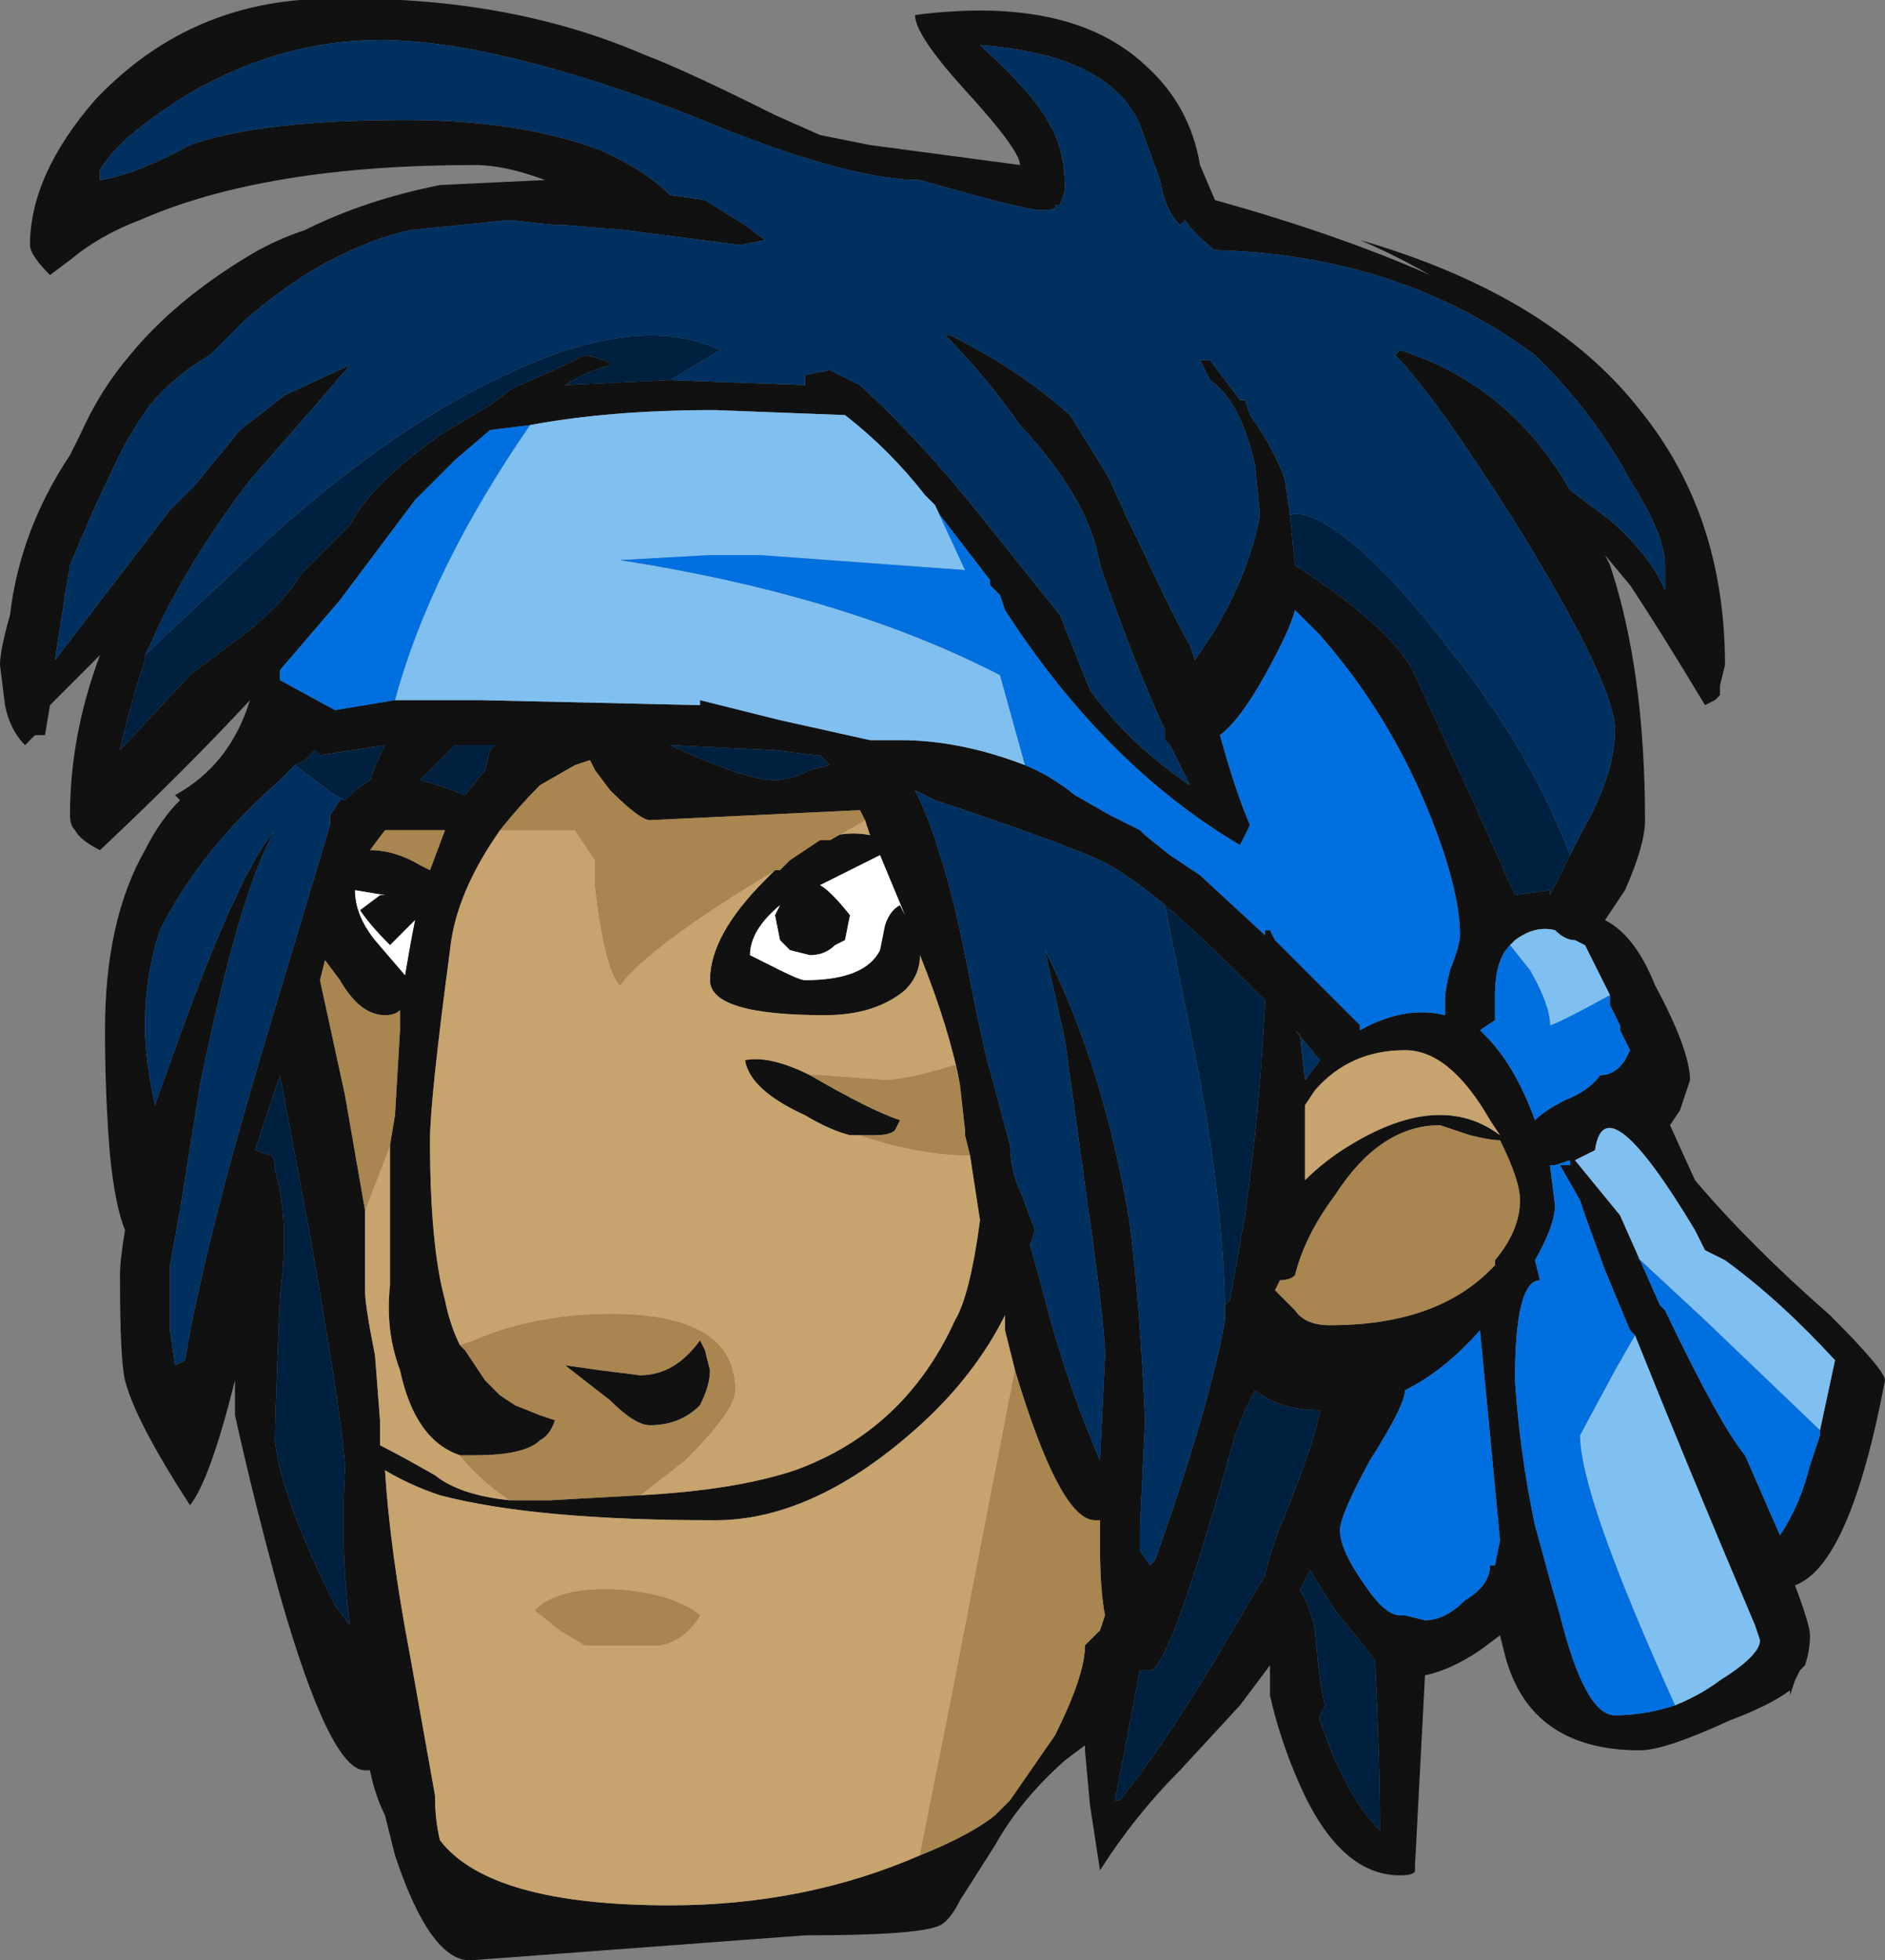 <?xml version="1.0" encoding="UTF-8" standalone="no"?>
<svg xmlns:ffdec="https://www.free-decompiler.com/flash" xmlns:xlink="http://www.w3.org/1999/xlink" ffdec:objectType="shape" height="19.6px" width="18.85px" xmlns="http://www.w3.org/2000/svg">
  <rect width="100%" height="100%" fill="#808080" stroke="none"/>
  <g transform="matrix(1.0, 0.0, 0.0, 1.0, -8.65, 24.2)">
    <path d="M17.8 -24.05 Q19.35 -24.25 20.1 -23.55 20.55 -23.15 20.65 -22.55 L20.8 -22.2 Q22.05 -21.85 22.95 -21.45 22.6 -21.65 22.25 -21.8 24.15 -21.25 25.05 -20.1 25.9 -19.05 25.9 -17.55 L25.85 -17.35 25.85 -17.25 25.8 -17.2 25.7 -17.15 Q25.25 -17.9 24.95 -18.35 L24.7 -18.65 24.75 -18.55 Q25.1 -17.5 25.1 -16.0 25.1 -15.75 24.9 -15.3 L24.7 -15.0 Q25.0 -14.85 25.2 -14.35 25.55 -13.7 25.55 -13.4 L25.45 -13.1 25.35 -12.95 25.6 -12.4 Q26.15 -11.75 26.95 -11.05 27.5 -10.5 27.5 -10.4 27.15 -8.55 26.6 -8.35 26.75 -7.95 26.75 -7.85 26.75 -7.7 26.7 -7.55 L26.65 -7.5 26.6 -7.4 26.55 -7.25 26.55 -7.3 Q26.35 -7.15 25.95 -7.0 25.3 -6.7 25.05 -6.7 23.95 -6.7 23.7 -7.65 L23.65 -7.85 23.45 -7.7 Q23.15 -7.5 22.9 -7.45 L22.8 -5.55 22.8 -5.5 Q22.8 -5.45 22.65 -5.45 22.05 -5.45 21.65 -6.35 21.45 -6.8 21.35 -7.25 L21.35 -7.55 21.05 -7.15 20.45 -6.5 Q20.0 -6.05 19.65 -5.5 L19.55 -6.15 19.5 -6.7 19.5 -6.75 19.3 -6.6 Q18.85 -6.2 18.6 -5.75 L18.25 -5.2 Q18.15 -5.0 18.05 -4.95 17.85 -4.85 16.7 -4.85 L13.35 -4.6 Q12.95 -4.6 12.6 -5.65 L12.5 -6.05 Q12.4 -6.25 12.35 -6.5 L12.3 -6.5 Q11.95 -6.5 11.45 -8.25 11.2 -9.15 11.0 -10.05 L11.0 -10.4 Q10.75 -9.4 10.55 -9.15 10.0 -10.0 9.9 -10.4 9.85 -10.6 9.85 -11.45 9.85 -11.6 9.9 -11.9 9.8 -12.15 9.75 -12.65 9.7 -13.25 9.7 -13.9 9.7 -15.0 10.1 -15.7 10.25 -16.0 10.45 -16.2 L10.4 -16.25 Q10.95 -16.55 11.15 -17.2 10.5 -16.5 9.65 -15.7 9.45 -15.8 9.4 -15.9 9.35 -15.95 9.35 -16.05 9.35 -16.85 9.65 -17.65 L9.15 -17.15 9.1 -16.85 9.0 -16.85 8.9 -16.75 Q8.75 -16.9 8.7 -17.15 L8.65 -17.55 Q8.65 -17.7 8.75 -18.05 8.85 -18.9 9.35 -19.65 L9.45 -19.85 Q9.65 -20.3 9.95 -20.65 10.4 -21.2 11.15 -21.65 11.4 -21.8 11.7 -21.9 12.3 -22.2 13.05 -22.35 L14.1 -22.4 Q13.7 -22.55 13.4 -22.55 11.3 -22.55 10.05 -22.0 9.65 -21.85 9.35 -21.6 L9.15 -21.45 Q8.95 -21.65 8.95 -21.75 8.95 -22.45 9.6 -23.2 10.45 -24.1 11.65 -24.2 13.6 -24.3 15.1 -23.65 15.5 -23.5 16.4 -23.05 L16.85 -22.85 17.35 -22.75 18.85 -22.55 Q18.85 -22.7 18.3 -23.3 17.8 -23.85 17.8 -24.05 M24.35 -15.65 L24.45 -15.85 Q24.8 -16.45 24.8 -16.9 24.8 -17.35 23.85 -18.9 23.0 -20.25 22.6 -20.65 L22.65 -20.7 Q23.75 -20.35 24.35 -19.3 L24.75 -19.0 Q25.15 -18.65 25.3 -18.3 L25.3 -18.55 Q25.3 -18.85 24.95 -19.4 24.6 -20.05 24.05 -20.6 L24.0 -20.65 Q22.65 -21.65 20.8 -21.7 20.6 -21.85 20.5 -22.0 L20.45 -21.95 Q20.3 -22.1 20.25 -22.4 L20.05 -22.95 Q19.75 -23.65 18.45 -23.75 19.0 -23.25 19.15 -22.95 19.3 -22.7 19.3 -22.3 L19.25 -22.15 19.2 -22.15 Q19.25 -22.1 19.05 -22.1 18.9 -22.1 17.85 -22.4 17.1 -22.4 15.55 -23.05 13.6 -23.8 12.45 -23.8 11.5 -23.8 10.6 -23.3 9.85 -22.85 9.65 -22.5 L9.65 -22.4 Q10.0 -22.45 10.55 -22.75 11.25 -23.0 12.7 -23.0 13.85 -23.0 14.65 -22.7 15.1 -22.5 15.35 -22.25 L15.7 -22.2 16.1 -21.95 16.3 -21.8 16.05 -21.75 14.9 -21.9 14.3 -21.95 14.2 -21.95 13.75 -22.0 12.75 -21.9 Q11.9 -21.7 11.1 -21.0 L10.75 -20.65 Q10.4 -20.45 10.15 -20.15 9.9 -19.8 9.75 -19.45 9.6 -19.15 9.35 -18.55 L9.3 -18.25 9.2 -17.6 10.35 -19.1 10.6 -19.35 11.05 -19.9 11.5 -20.25 12.15 -20.55 11.85 -20.2 11.15 -19.4 Q10.5 -18.55 10.15 -17.75 L10.1 -17.65 10.1 -17.6 Q9.95 -17.15 9.85 -16.7 L10.55 -17.45 Q10.75 -17.6 11.15 -17.9 11.55 -18.25 11.65 -18.45 L12.15 -18.95 Q12.35 -19.35 13.05 -19.85 L13.55 -20.15 13.75 -20.3 13.85 -20.35 Q14.2 -20.5 14.5 -20.65 14.75 -20.6 14.75 -20.55 14.55 -20.5 14.3 -20.35 L15.35 -20.4 16.7 -20.35 16.7 -20.45 16.95 -20.5 17.25 -20.35 Q17.85 -19.8 18.45 -19.05 L19.25 -18.05 19.55 -17.3 Q19.95 -16.75 20.55 -16.35 L20.35 -16.75 20.3 -16.8 20.3 -16.9 Q20.0 -17.55 19.65 -18.55 19.55 -19.2 18.85 -19.95 18.5 -20.45 18.1 -20.85 L18.15 -20.85 Q18.85 -20.5 19.35 -20.05 L19.6 -19.65 19.75 -19.4 Q19.9 -19.05 20.1 -18.65 20.4 -18.0 20.55 -17.75 L20.6 -17.6 20.8 -17.9 Q21.15 -18.5 21.25 -19.05 L21.2 -19.55 Q21.05 -20.2 20.75 -20.4 L20.65 -20.6 20.75 -20.6 21.05 -20.2 21.1 -20.2 21.15 -20.05 Q21.4 -19.7 21.5 -19.4 L21.55 -19.05 21.6 -18.55 Q22.6 -17.9 22.8 -17.45 L23.4 -16.15 23.8 -15.25 24.15 -15.3 24.15 -15.25 24.35 -15.65 M18.0 -19.15 L17.9 -19.25 Q17.55 -19.7 17.1 -20.05 L15.8 -20.1 Q14.75 -20.1 13.95 -19.95 L13.55 -19.9 13.2 -19.6 12.8 -19.2 12.05 -18.2 11.45 -17.5 11.45 -17.4 12.0 -17.1 12.6 -17.2 13.45 -17.2 15.65 -17.15 15.65 -17.2 16.45 -17.0 17.35 -16.8 17.65 -16.8 Q18.25 -16.8 18.9 -16.55 19.15 -16.45 19.4 -16.25 L19.75 -16.05 20.05 -15.9 20.1 -15.85 20.35 -15.65 20.65 -15.45 21.3 -14.85 21.3 -14.9 21.35 -14.9 21.4 -14.8 22.25 -13.95 22.25 -13.9 Q22.7 -14.15 23.1 -14.05 L23.1 -14.2 Q23.1 -14.3 23.15 -14.5 23.25 -14.75 23.25 -14.85 23.25 -15.3 22.95 -16.05 22.55 -17.05 21.85 -17.85 L21.6 -18.1 Q21.55 -17.9 21.3 -17.45 21.05 -17.0 20.85 -16.85 21.0 -16.3 21.15 -15.95 L21.05 -15.75 Q19.7 -16.55 18.7 -18.1 L18.65 -18.25 18.55 -18.35 18.55 -18.4 18.05 -19.05 18.0 -19.15 M13.55 -16.7 L13.6 -16.75 13.2 -16.75 12.85 -16.4 Q13.05 -16.35 13.3 -16.25 L13.5 -16.5 13.55 -16.7 M17.3 -16.0 L17.25 -16.1 15.15 -16.0 Q15.05 -16.0 14.75 -16.3 L14.6 -16.5 14.55 -16.6 14.4 -16.55 14.05 -16.35 Q13.85 -16.15 13.65 -15.9 L13.55 -15.75 Q13.2 -15.2 13.15 -14.7 12.95 -13.2 12.95 -12.8 12.95 -11.75 13.1 -11.2 13.15 -10.95 13.25 -10.75 L13.3 -10.7 13.5 -10.4 13.65 -10.25 13.8 -10.15 14.05 -10.05 14.2 -10.0 Q14.15 -9.85 14.05 -9.8 13.9 -9.65 13.4 -9.65 L13.25 -9.65 Q12.8 -9.8 12.65 -10.5 12.5 -10.9 12.55 -11.35 L12.55 -12.75 12.6 -13.05 12.65 -13.9 12.65 -14.1 Q12.6 -14.05 12.5 -14.05 12.25 -14.05 12.05 -14.4 L11.9 -14.6 11.85 -14.4 12.1 -13.25 12.3 -12.1 12.3 -11.3 Q12.3 -11.15 12.4 -10.65 L12.45 -10.0 12.45 -9.75 Q12.65 -9.65 13.0 -9.45 13.25 -9.25 13.75 -9.2 L14.15 -9.2 15.05 -9.25 Q16.0 -9.3 16.6 -9.5 17.7 -9.9 18.2 -11.0 18.35 -11.25 18.45 -12.0 L18.35 -12.65 18.3 -12.85 18.3 -12.9 18.25 -13.35 Q18.15 -13.9 17.85 -14.65 17.85 -14.45 17.7 -14.3 17.4 -14.05 16.9 -14.05 15.75 -14.05 15.75 -14.4 15.75 -14.85 16.3 -15.4 L16.4 -15.5 16.45 -15.5 16.55 -15.6 16.85 -15.8 Q17.1 -15.9 17.35 -15.85 L17.3 -16.0 M12.2 -16.3 L12.35 -16.4 Q12.4 -16.55 12.5 -16.75 L11.85 -16.65 11.8 -16.7 11.7 -16.6 11.6 -16.55 11.45 -16.4 Q10.65 -15.7 10.25 -14.9 10.1 -14.45 10.1 -13.95 10.1 -13.6 10.2 -13.15 L10.45 -13.85 Q11.05 -15.5 11.4 -15.9 11.05 -15.3 10.65 -13.35 L10.45 -12.1 10.35 -11.55 10.35 -11.25 Q10.35 -11.15 10.35 -10.9 L10.4 -10.55 10.5 -10.6 Q10.7 -11.8 11.35 -13.95 L11.95 -15.95 11.95 -16.05 12.05 -16.2 12.1 -16.2 12.2 -16.3 M12.95 -15.5 L13.1 -15.9 12.5 -15.9 12.35 -15.7 Q12.6 -15.7 12.85 -15.55 L12.95 -15.5 M12.5 -15.25 L12.2 -15.3 Q12.2 -15.05 12.4 -14.8 L12.7 -14.45 Q12.75 -14.75 12.8 -15.0 L12.55 -14.75 Q12.35 -14.95 12.25 -15.1 L12.45 -15.25 12.5 -15.25 M12.85 -15.05 L12.85 -15.05 M16.95 -16.55 L16.85 -16.65 16.8 -16.65 16.4 -16.7 15.35 -16.75 Q16.1 -16.4 16.4 -16.4 16.55 -16.4 16.75 -16.5 L16.95 -16.55 M17.15 -15.05 L17.1 -14.8 17.0 -14.75 Q16.9 -14.65 16.75 -14.65 L16.55 -14.7 16.45 -14.8 16.4 -15.05 16.45 -15.15 Q16.15 -14.9 16.15 -14.65 L16.45 -14.5 Q16.65 -14.4 16.7 -14.4 17.3 -14.4 17.45 -14.7 L17.5 -14.95 Q17.55 -15.1 17.65 -15.15 L17.7 -15.05 17.45 -15.65 16.85 -15.35 Q16.95 -15.3 17.15 -15.05 M20.3 -15.15 Q19.95 -15.45 19.65 -15.6 19.2 -15.8 18.0 -16.2 L17.8 -16.3 Q17.95 -16.0 18.05 -15.65 18.2 -15.2 18.35 -14.4 18.5 -13.65 18.55 -13.5 L18.75 -12.75 18.75 -12.8 Q18.75 -12.5 18.85 -12.3 L19.0 -11.9 18.95 -11.75 19.05 -11.4 Q19.3 -10.4 19.65 -9.6 L19.7 -10.65 Q19.7 -10.95 19.5 -12.35 L19.3 -13.8 19.1 -14.7 Q19.7 -13.5 19.95 -11.95 20.05 -11.15 20.1 -10.0 L20.05 -8.95 Q20.05 -8.75 20.05 -8.7 L20.15 -8.55 20.2 -8.6 Q20.75 -10.15 20.9 -11.0 L20.9 -11.15 20.95 -11.2 21.1 -12.05 Q21.25 -13.1 21.3 -14.2 L21.1 -14.4 Q20.65 -14.85 20.3 -15.15 M11.4 -12.5 Q11.55 -12.0 11.45 -11.25 11.4 -10.05 11.4 -9.8 11.45 -9.25 12.0 -8.15 L12.15 -7.95 Q12.05 -8.7 12.1 -9.5 12.1 -9.85 11.75 -11.85 L11.45 -13.45 11.2 -12.7 11.35 -12.65 Q11.4 -12.65 11.4 -12.5 M21.8 -13.3 L21.7 -13.15 21.7 -12.4 Q21.9 -12.6 22.15 -12.75 23.05 -13.3 23.65 -12.85 L23.55 -13.0 Q23.15 -13.7 22.7 -13.7 22.15 -13.7 21.8 -13.3 M21.7 -13.4 L21.85 -13.6 21.6 -13.9 21.65 -13.85 21.7 -13.4 M21.45 -11.4 L21.4 -11.3 21.6 -11.1 Q21.7 -10.95 21.95 -10.95 23.0 -10.95 23.55 -11.5 L23.6 -11.55 23.6 -11.6 Q23.85 -11.9 23.85 -12.2 23.85 -12.4 23.65 -12.8 23.55 -12.8 23.35 -12.85 L23.05 -12.95 Q22.45 -12.95 22.0 -12.25 21.7 -11.85 21.6 -11.45 21.55 -11.4 21.45 -11.4 M16.75 -13.45 Q17.35 -13.1 17.65 -13.0 L17.6 -12.9 Q17.55 -12.85 17.4 -12.85 L17.15 -12.85 Q16.95 -12.9 16.7 -13.05 16.15 -13.3 16.1 -13.6 16.35 -13.65 16.75 -13.45 M18.8 -10.5 L18.7 -10.9 18.7 -11.05 Q18.4 -10.45 17.85 -9.95 16.8 -9.0 15.8 -9.0 14.0 -9.0 13.05 -9.25 12.75 -9.35 12.5 -9.5 12.55 -8.7 12.75 -7.65 L13.0 -6.25 Q13.0 -6.0 13.05 -5.8 13.55 -5.15 15.35 -5.15 16.7 -5.15 17.85 -5.65 18.35 -5.85 18.6 -6.05 L18.75 -6.2 19.2 -6.85 Q19.5 -7.45 19.5 -7.75 L19.65 -7.9 19.7 -8.05 Q19.65 -8.3 19.65 -8.75 L19.65 -9.0 19.6 -9.0 Q19.25 -9.0 18.8 -10.5 M20.05 -7.5 L19.8 -6.2 19.85 -6.2 Q20.25 -6.7 20.8 -7.6 L21.3 -8.45 Q21.35 -8.7 21.5 -9.05 21.8 -9.8 21.85 -10.1 21.45 -10.1 21.2 -10.3 L21.1 -10.1 21.0 -9.85 Q20.35 -7.5 20.15 -7.5 L20.05 -7.5 M22.05 -8.9 Q22.05 -8.7 22.3 -8.35 22.5 -8.05 22.65 -8.05 L22.7 -8.05 22.9 -8.0 Q23.1 -8.0 23.3 -8.2 23.55 -8.35 23.55 -8.55 L23.6 -8.55 23.65 -8.8 23.45 -10.9 Q23.1 -10.5 22.7 -10.3 22.7 -10.15 22.35 -9.6 22.05 -9.05 22.05 -8.9 M21.75 -8.5 L21.65 -8.3 Q21.75 -8.15 21.8 -7.9 21.85 -7.3 21.9 -7.15 L21.85 -7.05 21.85 -7.0 Q22.1 -6.25 22.45 -5.9 22.45 -6.6 22.4 -7.6 22.25 -7.8 22.0 -8.1 L21.75 -8.5 M15.7 -10.7 L15.75 -10.5 Q15.75 -10.35 15.65 -10.15 15.45 -9.95 15.15 -9.95 15.0 -9.95 14.75 -10.2 L14.3 -10.55 14.65 -10.5 15.05 -10.45 Q15.4 -10.45 15.65 -10.8 L15.7 -10.7 M23.75 -14.75 Q23.6 -14.6 23.6 -14.25 L23.6 -14.0 23.45 -13.9 23.5 -13.85 Q23.8 -13.55 24.0 -13.0 24.1 -13.1 24.3 -13.2 24.55 -13.3 24.65 -13.45 24.8 -13.45 24.9 -13.6 L24.95 -13.7 24.85 -13.9 24.85 -13.95 24.75 -14.15 24.75 -14.25 24.5 -14.75 24.4 -14.8 Q24.3 -14.8 24.2 -14.9 24.0 -14.95 23.8 -14.8 L23.75 -14.75 M25.0 -10.85 L24.95 -10.9 24.7 -11.5 24.5 -12.05 24.45 -12.2 24.25 -12.55 24.35 -12.55 24.35 -12.6 24.2 -12.55 24.15 -12.55 24.2 -12.15 Q24.2 -11.95 24.0 -11.6 L24.05 -11.4 Q23.8 -11.4 23.8 -10.4 23.85 -9.65 24.0 -8.95 L24.15 -8.4 24.25 -8.05 Q24.5 -7.05 24.8 -7.05 25.1 -7.05 25.4 -7.15 25.65 -7.25 25.85 -7.4 26.25 -7.65 26.25 -7.8 L26.2 -7.95 Q25.5 -9.6 25.0 -10.85 M26.85 -9.9 L27.0 -10.6 Q26.45 -11.2 25.9 -11.6 L25.7 -11.7 25.6 -11.9 Q24.7 -13.4 24.6 -12.7 L24.4 -12.6 24.85 -12.05 25.05 -11.6 25.25 -11.15 25.3 -11.1 Q25.85 -9.95 26.1 -9.65 L26.45 -8.85 Q26.65 -9.15 26.75 -9.55 L26.85 -9.85 26.85 -9.9" fill="#111111" fill-rule="evenodd" stroke="none"/>
    <path d="M13.65 -15.9 L14.4 -15.9 14.6 -15.6 14.6 -15.35 Q14.7 -14.5 14.85 -14.35 15.15 -14.75 16.4 -15.5 L16.3 -15.4 Q15.75 -14.85 15.75 -14.4 15.75 -14.05 16.9 -14.05 17.4 -14.05 17.7 -14.3 17.85 -14.45 17.85 -14.65 18.15 -13.9 18.25 -13.35 L18.2 -13.55 Q17.7 -13.4 17.5 -13.4 L16.85 -13.45 16.75 -13.45 Q16.35 -13.65 16.1 -13.6 16.15 -13.3 16.7 -13.05 16.95 -12.9 17.15 -12.85 L17.25 -12.85 Q17.85 -12.65 18.35 -12.65 L18.45 -12.0 Q18.35 -11.25 18.2 -11.0 17.7 -9.9 16.6 -9.5 16.0 -9.3 15.05 -9.25 L15.5 -9.6 Q16.0 -10.1 16.0 -10.3 16.0 -11.15 14.45 -11.05 13.85 -11.0 13.4 -10.8 L13.25 -10.75 Q13.15 -10.95 13.1 -11.2 12.95 -11.75 12.95 -12.8 12.95 -13.2 13.15 -14.7 13.2 -15.2 13.55 -15.75 L13.65 -15.9 M16.85 -15.8 L16.95 -15.8 17.3 -16.0 17.35 -15.85 Q17.1 -15.9 16.85 -15.8 M12.55 -12.75 L12.55 -11.35 Q12.5 -10.9 12.65 -10.5 12.8 -9.8 13.25 -9.65 13.45 -9.4 13.75 -9.2 13.25 -9.25 13.0 -9.45 12.65 -9.65 12.45 -9.75 L12.45 -10.0 12.4 -10.65 Q12.3 -11.15 12.3 -11.3 L12.3 -12.1 12.55 -12.75 M21.8 -13.3 Q22.15 -13.7 22.7 -13.7 23.15 -13.7 23.55 -13.0 L23.65 -12.85 Q23.05 -13.3 22.15 -12.75 21.9 -12.6 21.7 -12.4 L21.7 -13.15 21.8 -13.3 M17.85 -5.65 Q16.7 -5.15 15.35 -5.15 13.55 -5.15 13.05 -5.8 13.0 -6.0 13.0 -6.25 L12.75 -7.65 Q12.55 -8.7 12.5 -9.5 12.75 -9.35 13.05 -9.25 14.0 -9.0 15.8 -9.0 16.8 -9.0 17.85 -9.95 18.4 -10.45 18.7 -11.05 L18.7 -10.9 18.8 -10.5 18.15 -7.15 17.85 -5.65 M14.0 -8.1 L14.25 -7.9 14.5 -7.75 15.25 -7.75 Q15.5 -7.8 15.65 -8.05 15.4 -8.25 14.9 -8.3 14.25 -8.35 14.0 -8.1" fill="#c7a36d" fill-rule="evenodd" stroke="none"/>
    <path d="M13.65 -15.9 Q13.85 -16.15 14.05 -16.35 L14.4 -16.55 14.55 -16.6 14.6 -16.5 14.75 -16.3 Q15.05 -16.0 15.15 -16.0 L17.25 -16.1 17.3 -16.0 16.95 -15.8 16.85 -15.8 16.55 -15.6 16.45 -15.5 16.4 -15.5 Q15.15 -14.75 14.85 -14.35 14.7 -14.5 14.6 -15.35 L14.6 -15.6 14.4 -15.9 13.65 -15.9 M12.95 -15.5 L12.85 -15.55 Q12.6 -15.7 12.35 -15.7 L12.5 -15.9 13.1 -15.9 12.95 -15.5 M12.3 -12.1 L12.1 -13.25 11.85 -14.4 11.9 -14.6 12.05 -14.4 Q12.25 -14.05 12.5 -14.05 12.6 -14.05 12.65 -14.1 L12.65 -13.9 12.6 -13.05 12.55 -12.75 12.3 -12.1 M13.25 -9.65 L13.4 -9.65 Q13.9 -9.65 14.05 -9.8 14.15 -9.85 14.2 -10.0 L14.05 -10.05 13.8 -10.15 13.65 -10.25 13.5 -10.4 13.3 -10.7 13.25 -10.75 13.4 -10.8 Q13.85 -11.0 14.45 -11.05 16.0 -11.15 16.0 -10.3 16.0 -10.1 15.5 -9.6 L15.05 -9.25 14.15 -9.2 13.75 -9.2 Q13.45 -9.4 13.25 -9.65 M21.45 -11.4 Q21.55 -11.4 21.6 -11.45 21.7 -11.85 22.0 -12.25 22.45 -12.95 23.05 -12.95 L23.35 -12.85 Q23.55 -12.8 23.65 -12.8 23.85 -12.4 23.85 -12.2 23.85 -11.9 23.6 -11.6 L23.6 -11.55 23.55 -11.5 Q23.0 -10.95 21.95 -10.95 21.7 -10.95 21.6 -11.1 L21.4 -11.3 21.45 -11.4 M16.75 -13.45 L16.85 -13.45 17.5 -13.4 Q17.7 -13.4 18.2 -13.55 L18.25 -13.35 18.3 -12.9 18.3 -12.85 18.35 -12.65 Q17.85 -12.65 17.25 -12.85 L17.15 -12.85 17.4 -12.85 Q17.55 -12.85 17.6 -12.9 L17.65 -13.0 Q17.35 -13.1 16.75 -13.45 M17.85 -5.65 L18.15 -7.15 18.8 -10.5 Q19.25 -9.0 19.6 -9.0 L19.65 -9.0 19.65 -8.75 Q19.65 -8.3 19.7 -8.05 L19.65 -7.9 19.5 -7.75 Q19.5 -7.45 19.2 -6.85 L18.75 -6.2 18.6 -6.05 Q18.35 -5.85 17.85 -5.65 M15.7 -10.7 L15.65 -10.8 Q15.4 -10.45 15.05 -10.45 L14.65 -10.5 14.3 -10.55 14.75 -10.2 Q15.0 -9.95 15.15 -9.95 15.45 -9.95 15.65 -10.15 15.75 -10.35 15.75 -10.5 L15.7 -10.7 M14.0 -8.1 Q14.25 -8.35 14.9 -8.3 15.4 -8.25 15.65 -8.05 15.5 -7.8 15.25 -7.75 L14.5 -7.75 14.25 -7.9 14.0 -8.1" fill="#a9854f" fill-rule="evenodd" stroke="none"/>
    <path d="M18.0 -19.15 L18.3 -18.5 16.25 -18.65 15.75 -18.65 14.85 -18.6 Q17.1 -18.25 18.65 -17.45 L18.9 -16.55 Q18.25 -16.8 17.65 -16.8 L17.35 -16.8 16.45 -17.0 15.65 -17.2 15.65 -17.15 13.45 -17.2 12.6 -17.2 Q12.95 -18.5 13.95 -19.95 14.75 -20.1 15.8 -20.1 L17.1 -20.05 Q17.55 -19.7 17.9 -19.25 L18.0 -19.15 M23.75 -14.75 L23.8 -14.8 Q24.0 -14.95 24.2 -14.9 24.3 -14.8 24.4 -14.8 L24.5 -14.75 24.75 -14.25 Q24.2 -13.95 24.15 -13.95 24.15 -14.15 23.95 -14.5 L23.75 -14.75 M25.4 -7.15 Q24.45 -9.25 24.45 -9.85 L24.8 -10.5 25.0 -10.85 Q25.5 -9.6 26.2 -7.95 L26.25 -7.8 Q26.25 -7.65 25.85 -7.4 25.65 -7.25 25.4 -7.15 M25.05 -11.6 L24.85 -12.05 24.4 -12.6 24.6 -12.7 Q24.7 -13.4 25.6 -11.9 L25.7 -11.7 25.9 -11.6 Q26.45 -11.2 27.0 -10.6 L26.85 -9.9 25.7 -11.0 25.0 -11.65 25.05 -11.6" fill="#80c0f0" fill-rule="evenodd" stroke="none"/>
    <path d="M12.85 -15.05 L12.85 -15.05 M12.5 -15.25 L12.45 -15.25 12.25 -15.1 Q12.35 -14.95 12.55 -14.75 L12.8 -15.0 Q12.75 -14.75 12.7 -14.45 L12.4 -14.8 Q12.2 -15.05 12.2 -15.3 L12.5 -15.25 M17.15 -15.05 Q16.95 -15.3 16.85 -15.35 L17.45 -15.65 17.7 -15.05 17.65 -15.15 Q17.55 -15.1 17.5 -14.95 L17.45 -14.7 Q17.3 -14.4 16.7 -14.4 16.65 -14.4 16.45 -14.5 L16.15 -14.65 Q16.15 -14.9 16.45 -15.15 L16.4 -15.05 16.45 -14.8 16.55 -14.7 16.75 -14.65 Q16.9 -14.65 17.0 -14.75 L17.1 -14.8 17.15 -15.05" fill="#ffffff" fill-rule="evenodd" stroke="none"/>
    <path d="M10.1 -17.65 L10.15 -17.75 Q10.5 -18.55 11.15 -19.4 L11.85 -20.2 12.15 -20.55 11.5 -20.25 11.05 -19.9 10.6 -19.35 10.35 -19.1 9.2 -17.6 9.3 -18.25 9.35 -18.55 Q9.6 -19.15 9.75 -19.45 9.9 -19.8 10.15 -20.15 10.4 -20.45 10.75 -20.65 L11.1 -21.0 Q11.9 -21.7 12.75 -21.9 L13.75 -22.0 14.2 -21.95 14.3 -21.95 14.9 -21.9 16.05 -21.75 16.3 -21.8 16.1 -21.95 15.7 -22.2 15.35 -22.25 Q15.1 -22.5 14.65 -22.7 13.85 -23.0 12.7 -23.0 11.25 -23.0 10.55 -22.75 10.0 -22.45 9.65 -22.4 L9.65 -22.5 Q9.85 -22.85 10.6 -23.3 11.5 -23.8 12.45 -23.8 13.6 -23.8 15.55 -23.05 17.1 -22.4 17.85 -22.4 18.9 -22.1 19.05 -22.1 19.25 -22.1 19.2 -22.15 L19.25 -22.15 19.3 -22.3 Q19.3 -22.7 19.15 -22.95 19.0 -23.25 18.45 -23.75 19.75 -23.65 20.05 -22.95 L20.25 -22.4 Q20.3 -22.1 20.45 -21.95 L20.5 -22.0 Q20.6 -21.85 20.8 -21.7 22.65 -21.65 24.0 -20.65 L24.05 -20.6 Q24.6 -20.05 24.95 -19.4 25.3 -18.85 25.3 -18.55 L25.3 -18.3 Q25.15 -18.65 24.75 -19.0 L24.35 -19.3 Q23.75 -20.35 22.65 -20.7 L22.6 -20.65 Q23.0 -20.25 23.85 -18.9 24.8 -17.35 24.8 -16.9 24.8 -16.45 24.45 -15.85 L24.35 -15.65 Q23.95 -16.7 23.15 -17.7 22.5 -18.55 22.0 -18.9 21.7 -19.1 21.55 -19.05 L21.5 -19.4 Q21.4 -19.7 21.15 -20.05 L21.1 -20.2 21.05 -20.2 20.75 -20.6 20.65 -20.6 20.75 -20.4 Q21.05 -20.2 21.2 -19.55 L21.25 -19.05 Q21.15 -18.5 20.8 -17.9 L20.6 -17.6 20.55 -17.75 Q20.4 -18.0 20.1 -18.65 19.9 -19.05 19.75 -19.4 L19.6 -19.65 19.35 -20.05 Q18.85 -20.5 18.15 -20.85 L18.1 -20.85 Q18.5 -20.45 18.85 -19.95 19.55 -19.2 19.65 -18.55 20.0 -17.55 20.3 -16.9 L20.3 -16.8 20.35 -16.75 20.55 -16.35 Q19.95 -16.75 19.55 -17.3 L19.25 -18.05 18.45 -19.05 Q17.85 -19.8 17.25 -20.35 L16.95 -20.5 16.7 -20.45 16.7 -20.35 15.35 -20.4 15.85 -20.7 Q15.0 -21.1 13.6 -20.4 12.35 -19.8 10.95 -18.45 L10.1 -17.65 M11.6 -16.55 L12.0 -16.25 12.1 -16.2 12.2 -16.3 12.1 -16.2 12.05 -16.2 11.95 -16.05 11.95 -15.95 11.35 -13.95 Q10.7 -11.8 10.5 -10.6 L10.4 -10.55 10.35 -10.9 Q10.35 -11.15 10.35 -11.25 L10.35 -11.55 10.45 -12.1 10.65 -13.35 Q11.05 -15.3 11.4 -15.9 11.05 -15.5 10.45 -13.85 L10.2 -13.15 Q10.1 -13.6 10.1 -13.95 10.1 -14.45 10.25 -14.9 10.65 -15.7 11.45 -16.4 L11.6 -16.55 M20.9 -11.0 Q20.75 -10.15 20.2 -8.6 L20.15 -8.55 20.05 -8.7 Q20.05 -8.75 20.05 -8.95 L20.1 -10.0 Q20.05 -11.15 19.95 -11.95 19.7 -13.5 19.1 -14.7 L19.3 -13.8 19.5 -12.35 Q19.7 -10.95 19.7 -10.65 L19.65 -9.6 Q19.3 -10.4 19.05 -11.4 L18.95 -11.75 19.0 -11.9 18.85 -12.3 Q18.75 -12.5 18.75 -12.8 L18.75 -12.75 18.55 -13.5 Q18.5 -13.65 18.35 -14.4 18.2 -15.2 18.05 -15.65 17.95 -16.0 17.8 -16.3 L18.0 -16.2 Q19.2 -15.8 19.65 -15.6 19.95 -15.45 20.3 -15.15 L20.5 -14.15 Q20.9 -12.3 20.9 -11.0 M21.7 -13.4 L21.65 -13.85 21.6 -13.9 21.85 -13.6 21.7 -13.4" fill="#003060" fill-rule="evenodd" stroke="none"/>
    <path d="M10.1 -17.65 L10.95 -18.45 Q12.35 -19.8 13.6 -20.4 15.0 -21.1 15.85 -20.7 L15.35 -20.4 14.3 -20.35 Q14.55 -20.5 14.75 -20.55 14.75 -20.6 14.5 -20.65 14.2 -20.5 13.85 -20.35 L13.75 -20.3 13.55 -20.15 13.05 -19.85 Q12.35 -19.35 12.15 -18.95 L11.65 -18.45 Q11.55 -18.25 11.15 -17.9 10.75 -17.6 10.55 -17.45 L9.85 -16.7 Q9.95 -17.15 10.1 -17.6 L10.1 -17.65 M21.55 -19.05 Q21.7 -19.1 22.0 -18.9 22.5 -18.55 23.15 -17.7 23.95 -16.7 24.35 -15.65 L24.15 -15.25 24.15 -15.3 23.8 -15.25 23.4 -16.15 22.8 -17.45 Q22.6 -17.9 21.6 -18.55 L21.55 -19.05 M13.55 -16.7 L13.5 -16.5 13.3 -16.25 Q13.05 -16.35 12.85 -16.4 L13.2 -16.75 13.6 -16.75 13.55 -16.7 M11.6 -16.55 L11.7 -16.6 11.8 -16.7 11.85 -16.65 12.5 -16.75 Q12.4 -16.55 12.35 -16.4 L12.2 -16.3 12.1 -16.2 12.0 -16.25 11.6 -16.55 M16.95 -16.55 L16.75 -16.5 Q16.55 -16.4 16.4 -16.4 16.1 -16.4 15.35 -16.75 L16.4 -16.7 16.8 -16.65 16.85 -16.65 16.95 -16.55 M20.9 -11.0 Q20.9 -12.3 20.5 -14.15 L20.3 -15.15 Q20.65 -14.85 21.1 -14.4 L21.3 -14.2 Q21.25 -13.1 21.1 -12.05 L20.95 -11.2 20.9 -11.15 20.9 -11.0 M11.4 -12.5 Q11.4 -12.65 11.35 -12.65 L11.2 -12.7 11.45 -13.45 11.75 -11.85 Q12.1 -9.85 12.1 -9.5 12.05 -8.7 12.15 -7.95 L12.0 -8.15 Q11.45 -9.25 11.4 -9.8 11.4 -10.05 11.45 -11.25 11.55 -12.0 11.4 -12.5 M20.05 -7.5 L20.15 -7.5 Q20.35 -7.5 21.0 -9.85 L21.1 -10.1 21.2 -10.3 Q21.45 -10.1 21.85 -10.1 21.8 -9.8 21.5 -9.05 21.35 -8.7 21.3 -8.45 L20.8 -7.6 Q20.25 -6.7 19.85 -6.2 L19.8 -6.2 20.05 -7.5 M21.75 -8.5 L22.0 -8.1 Q22.25 -7.8 22.4 -7.6 22.45 -6.6 22.45 -5.9 22.1 -6.25 21.85 -7.0 L21.85 -7.05 21.9 -7.15 Q21.85 -7.3 21.8 -7.9 21.75 -8.15 21.65 -8.3 L21.75 -8.5" fill="#002040" fill-rule="evenodd" stroke="none"/>
    <path d="M18.9 -16.55 L18.65 -17.45 Q17.1 -18.25 14.85 -18.6 L15.75 -18.65 16.25 -18.65 18.3 -18.5 18.0 -19.15 18.05 -19.05 18.55 -18.4 18.55 -18.35 18.65 -18.25 18.7 -18.1 Q19.7 -16.55 21.05 -15.75 L21.15 -15.95 Q21.0 -16.3 20.85 -16.85 21.05 -17.0 21.3 -17.45 21.55 -17.9 21.6 -18.1 L21.85 -17.85 Q22.55 -17.05 22.95 -16.05 23.25 -15.3 23.25 -14.85 23.25 -14.75 23.15 -14.5 23.1 -14.3 23.1 -14.2 L23.1 -14.05 Q22.7 -14.15 22.25 -13.9 L22.25 -13.95 21.4 -14.8 21.35 -14.9 21.3 -14.9 21.3 -14.85 20.65 -15.45 20.35 -15.65 20.1 -15.85 20.05 -15.9 19.75 -16.05 19.4 -16.25 Q19.15 -16.45 18.9 -16.55 M13.95 -19.95 Q12.95 -18.5 12.6 -17.2 L12.0 -17.1 11.45 -17.4 11.45 -17.5 12.05 -18.2 12.8 -19.2 13.2 -19.6 13.55 -19.9 13.95 -19.95 M22.05 -8.9 Q22.05 -9.05 22.35 -9.6 22.7 -10.15 22.7 -10.3 23.1 -10.5 23.45 -10.9 L23.65 -8.8 23.6 -8.55 23.55 -8.55 Q23.55 -8.35 23.3 -8.2 23.1 -8.0 22.9 -8.0 L22.7 -8.05 22.65 -8.05 Q22.5 -8.05 22.3 -8.35 22.05 -8.7 22.05 -8.9 M24.75 -14.25 L24.75 -14.15 24.85 -13.95 24.85 -13.9 24.95 -13.7 24.9 -13.6 Q24.8 -13.45 24.65 -13.45 24.55 -13.3 24.3 -13.2 24.1 -13.1 24.0 -13.0 23.8 -13.55 23.5 -13.85 L23.45 -13.9 23.6 -14.0 23.6 -14.25 Q23.6 -14.6 23.75 -14.75 L23.95 -14.5 Q24.15 -14.15 24.15 -13.95 24.2 -13.95 24.75 -14.25 M25.4 -7.15 Q25.1 -7.05 24.8 -7.05 24.5 -7.05 24.25 -8.05 L24.15 -8.4 24.0 -8.95 Q23.85 -9.65 23.8 -10.4 23.8 -11.4 24.05 -11.4 L24.0 -11.6 Q24.2 -11.95 24.2 -12.15 L24.15 -12.55 24.2 -12.55 24.35 -12.6 24.35 -12.55 24.25 -12.55 24.45 -12.2 24.5 -12.05 24.7 -11.5 24.95 -10.9 25.0 -10.85 24.8 -10.5 24.45 -9.85 Q24.45 -9.25 25.4 -7.15 M26.85 -9.9 L26.85 -9.85 26.75 -9.55 Q26.65 -9.15 26.45 -8.85 L26.1 -9.65 Q25.85 -9.95 25.3 -11.1 L25.25 -11.15 25.05 -11.6 25.0 -11.65 25.7 -11.0 26.85 -9.9" fill="#0070e0" fill-rule="evenodd" stroke="none"/>
  </g>
</svg>
